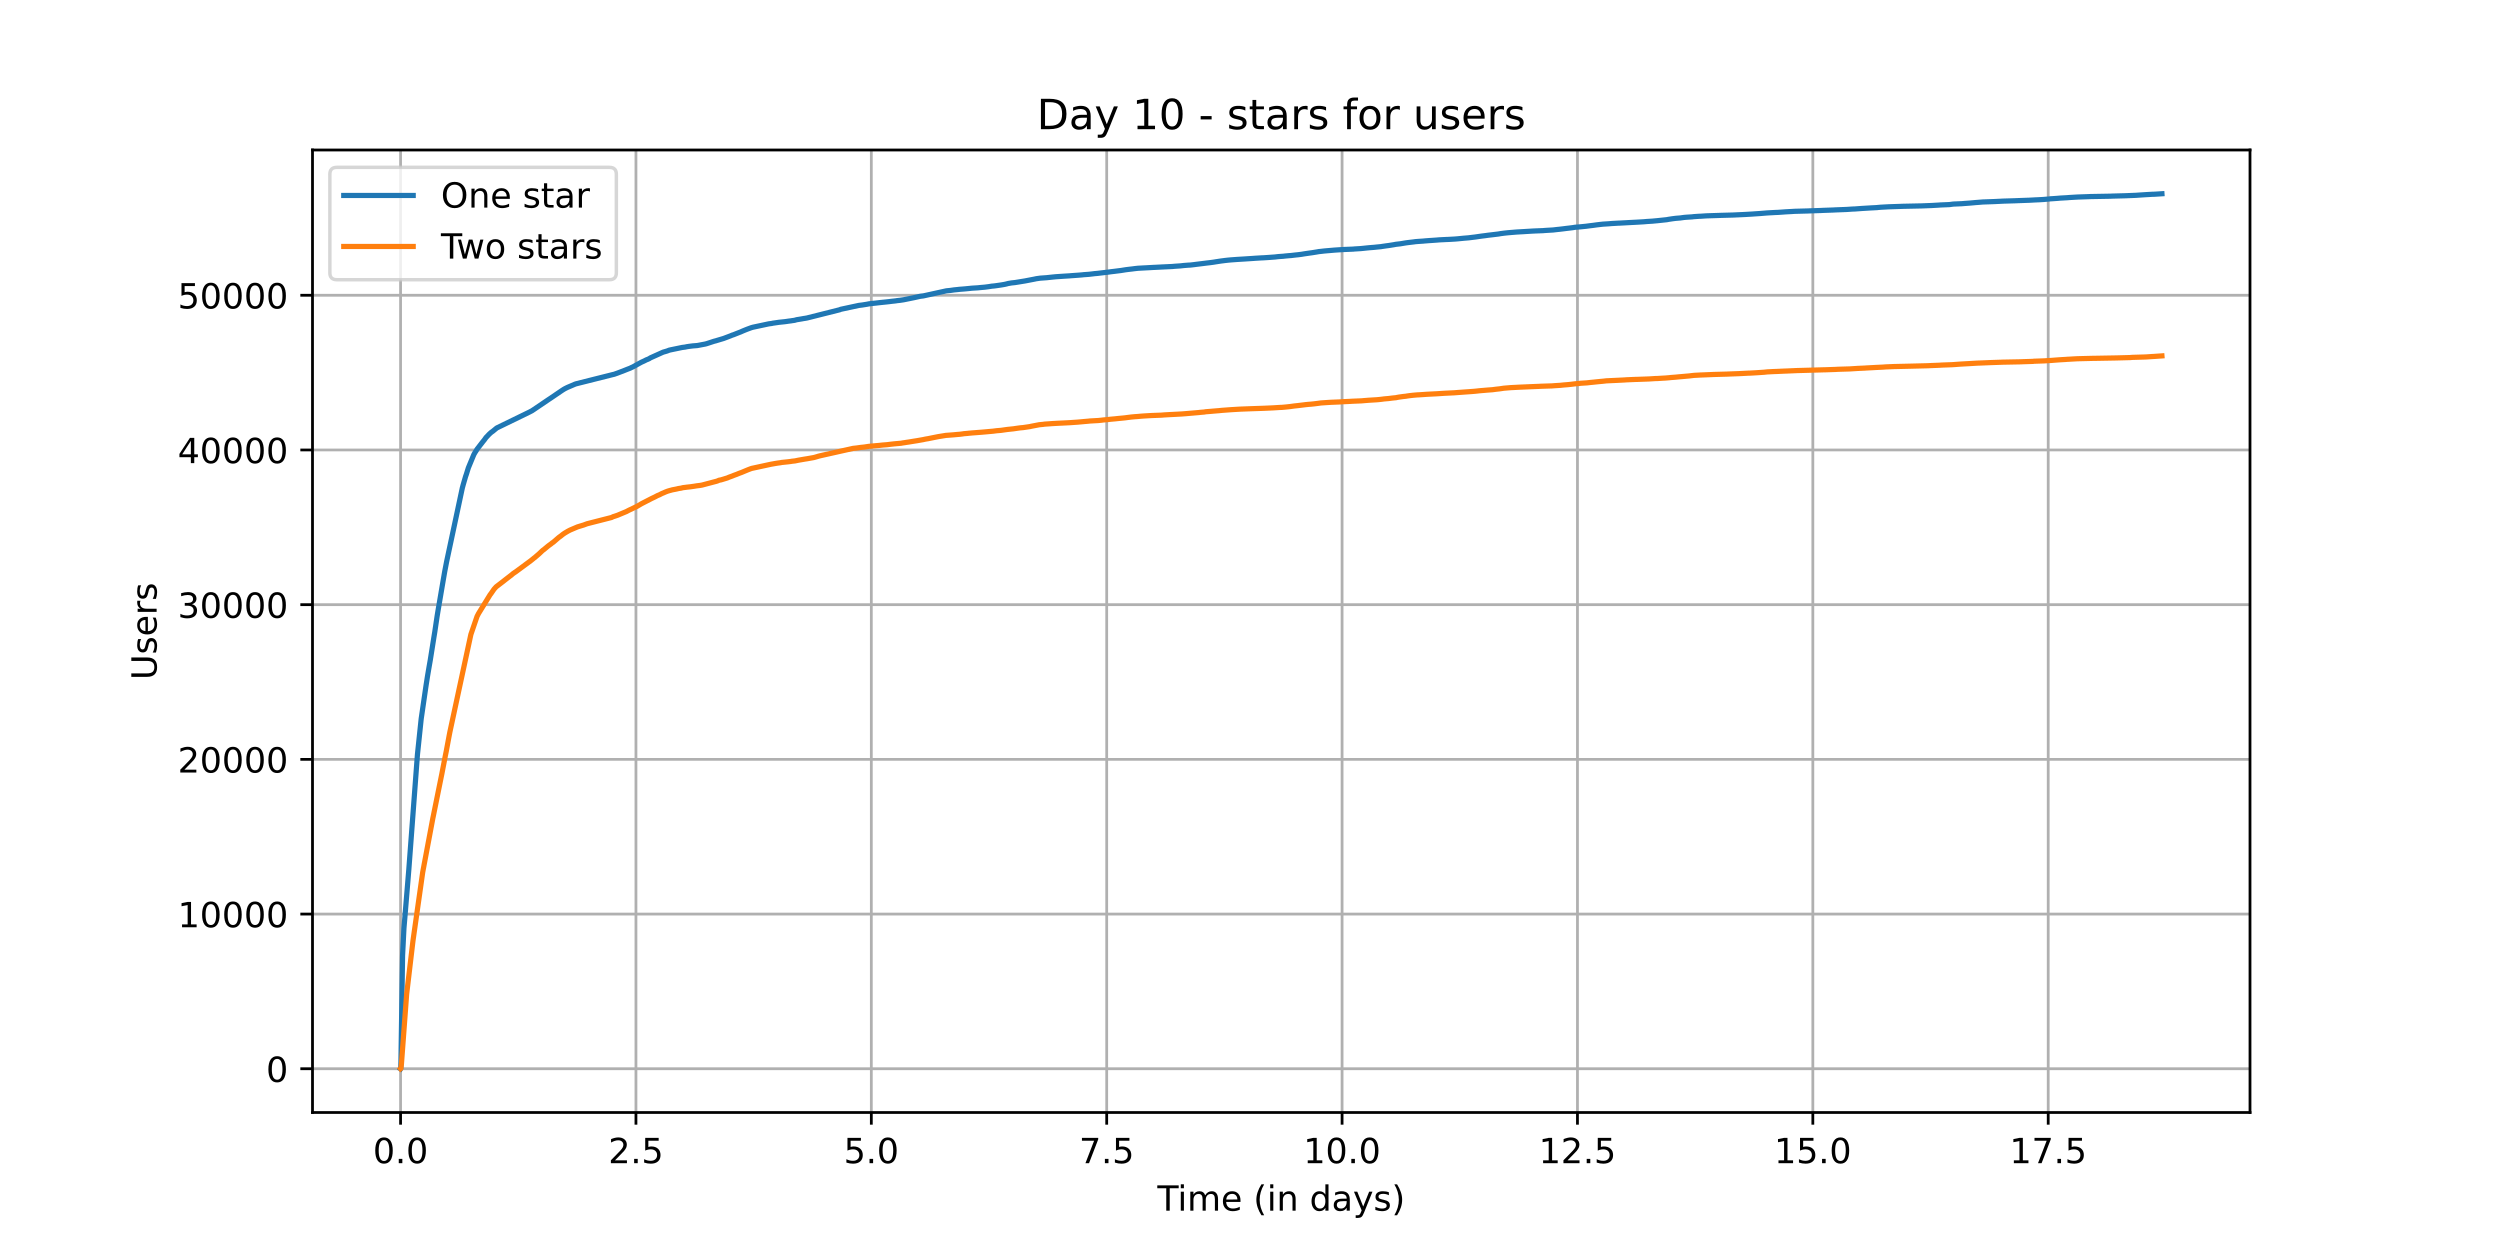 <?xml version="1.0" encoding="utf-8" standalone="no"?>
<!DOCTYPE svg PUBLIC "-//W3C//DTD SVG 1.1//EN"
  "http://www.w3.org/Graphics/SVG/1.1/DTD/svg11.dtd">
<!-- Created with matplotlib (https://matplotlib.org/) -->
<svg height="360pt" version="1.1" viewBox="0 0 720 360" width="720pt" xmlns="http://www.w3.org/2000/svg" xmlns:xlink="http://www.w3.org/1999/xlink">
 <defs>
  <style type="text/css">*{stroke-linecap:butt;stroke-linejoin:round;}</style>
 </defs>
 <g id="figure_1">
  <g id="patch_1">
   <path d="M 0 360 
L 720 360 
L 720 0 
L 0 0 
z
" style="fill:#ffffff;"/>
  </g>
  <g id="axes_1">
   <g id="patch_2">
    <path d="M 90 320.4 
L 648 320.4 
L 648 43.2 
L 90 43.2 
z
" style="fill:#ffffff;"/>
   </g>
   <g id="matplotlib.axis_1">
    <g id="xtick_1">
     <g id="line2d_1">
      <path clip-path="url(#p8c06b2ac45)" d="M 115.364 320.4 
L 115.364 43.2 
" style="fill:none;stroke:#b0b0b0;stroke-linecap:square;stroke-width:0.8;"/>
     </g>
     <g id="line2d_2">
      <defs>
       <path d="M 0 0 
L 0 3.5 
" id="m877c42ddc7" style="stroke:#000000;stroke-width:0.8;"/>
      </defs>
      <g>
       <use style="stroke:#000000;stroke-width:0.8;" x="115.364" xlink:href="#m877c42ddc7" y="320.4"/>
      </g>
     </g>
     <g id="text_1">
      <!-- 0.0 -->
      <g transform="translate(107.412 334.998)scale(0.1 -0.1)">
       <defs>
        <path d="M 31.781 66.406 
Q 24.172 66.406 20.328 58.906 
Q 16.5 51.422 16.5 36.375 
Q 16.5 21.391 20.328 13.891 
Q 24.172 6.391 31.781 6.391 
Q 39.453 6.391 43.281 13.891 
Q 47.125 21.391 47.125 36.375 
Q 47.125 51.422 43.281 58.906 
Q 39.453 66.406 31.781 66.406 
z
M 31.781 74.219 
Q 44.047 74.219 50.516 64.516 
Q 56.984 54.828 56.984 36.375 
Q 56.984 17.969 50.516 8.266 
Q 44.047 -1.422 31.781 -1.422 
Q 19.531 -1.422 13.062 8.266 
Q 6.594 17.969 6.594 36.375 
Q 6.594 54.828 13.062 64.516 
Q 19.531 74.219 31.781 74.219 
z
" id="DejaVuSans-48"/>
        <path d="M 10.688 12.406 
L 21 12.406 
L 21 0 
L 10.688 0 
z
" id="DejaVuSans-46"/>
       </defs>
       <use xlink:href="#DejaVuSans-48"/>
       <use x="63.623" xlink:href="#DejaVuSans-46"/>
       <use x="95.41" xlink:href="#DejaVuSans-48"/>
      </g>
     </g>
    </g>
    <g id="xtick_2">
     <g id="line2d_3">
      <path clip-path="url(#p8c06b2ac45)" d="M 183.152 320.4 
L 183.152 43.2 
" style="fill:none;stroke:#b0b0b0;stroke-linecap:square;stroke-width:0.8;"/>
     </g>
     <g id="line2d_4">
      <g>
       <use style="stroke:#000000;stroke-width:0.8;" x="183.152" xlink:href="#m877c42ddc7" y="320.4"/>
      </g>
     </g>
     <g id="text_2">
      <!-- 2.5 -->
      <g transform="translate(175.201 334.998)scale(0.1 -0.1)">
       <defs>
        <path d="M 19.188 8.297 
L 53.609 8.297 
L 53.609 0 
L 7.328 0 
L 7.328 8.297 
Q 12.938 14.109 22.625 23.891 
Q 32.328 33.688 34.812 36.531 
Q 39.547 41.844 41.422 45.531 
Q 43.312 49.219 43.312 52.781 
Q 43.312 58.594 39.234 62.25 
Q 35.156 65.922 28.609 65.922 
Q 23.969 65.922 18.812 64.312 
Q 13.672 62.703 7.812 59.422 
L 7.812 69.391 
Q 13.766 71.781 18.938 73 
Q 24.125 74.219 28.422 74.219 
Q 39.75 74.219 46.484 68.547 
Q 53.219 62.891 53.219 53.422 
Q 53.219 48.922 51.531 44.891 
Q 49.859 40.875 45.406 35.406 
Q 44.188 33.984 37.641 27.219 
Q 31.109 20.453 19.188 8.297 
z
" id="DejaVuSans-50"/>
        <path d="M 10.797 72.906 
L 49.516 72.906 
L 49.516 64.594 
L 19.828 64.594 
L 19.828 46.734 
Q 21.969 47.469 24.109 47.828 
Q 26.266 48.188 28.422 48.188 
Q 40.625 48.188 47.75 41.5 
Q 54.891 34.812 54.891 23.391 
Q 54.891 11.625 47.562 5.094 
Q 40.234 -1.422 26.906 -1.422 
Q 22.312 -1.422 17.547 -0.641 
Q 12.797 0.141 7.719 1.703 
L 7.719 11.625 
Q 12.109 9.234 16.797 8.062 
Q 21.484 6.891 26.703 6.891 
Q 35.156 6.891 40.078 11.328 
Q 45.016 15.766 45.016 23.391 
Q 45.016 31 40.078 35.438 
Q 35.156 39.891 26.703 39.891 
Q 22.75 39.891 18.812 39.016 
Q 14.891 38.141 10.797 36.281 
z
" id="DejaVuSans-53"/>
       </defs>
       <use xlink:href="#DejaVuSans-50"/>
       <use x="63.623" xlink:href="#DejaVuSans-46"/>
       <use x="95.41" xlink:href="#DejaVuSans-53"/>
      </g>
     </g>
    </g>
    <g id="xtick_3">
     <g id="line2d_5">
      <path clip-path="url(#p8c06b2ac45)" d="M 250.941 320.4 
L 250.941 43.2 
" style="fill:none;stroke:#b0b0b0;stroke-linecap:square;stroke-width:0.8;"/>
     </g>
     <g id="line2d_6">
      <g>
       <use style="stroke:#000000;stroke-width:0.8;" x="250.941" xlink:href="#m877c42ddc7" y="320.4"/>
      </g>
     </g>
     <g id="text_3">
      <!-- 5.0 -->
      <g transform="translate(242.99 334.998)scale(0.1 -0.1)">
       <use xlink:href="#DejaVuSans-53"/>
       <use x="63.623" xlink:href="#DejaVuSans-46"/>
       <use x="95.41" xlink:href="#DejaVuSans-48"/>
      </g>
     </g>
    </g>
    <g id="xtick_4">
     <g id="line2d_7">
      <path clip-path="url(#p8c06b2ac45)" d="M 318.73 320.4 
L 318.73 43.2 
" style="fill:none;stroke:#b0b0b0;stroke-linecap:square;stroke-width:0.8;"/>
     </g>
     <g id="line2d_8">
      <g>
       <use style="stroke:#000000;stroke-width:0.8;" x="318.73" xlink:href="#m877c42ddc7" y="320.4"/>
      </g>
     </g>
     <g id="text_4">
      <!-- 7.5 -->
      <g transform="translate(310.778 334.998)scale(0.1 -0.1)">
       <defs>
        <path d="M 8.203 72.906 
L 55.078 72.906 
L 55.078 68.703 
L 28.609 0 
L 18.312 0 
L 43.219 64.594 
L 8.203 64.594 
z
" id="DejaVuSans-55"/>
       </defs>
       <use xlink:href="#DejaVuSans-55"/>
       <use x="63.623" xlink:href="#DejaVuSans-46"/>
       <use x="95.41" xlink:href="#DejaVuSans-53"/>
      </g>
     </g>
    </g>
    <g id="xtick_5">
     <g id="line2d_9">
      <path clip-path="url(#p8c06b2ac45)" d="M 386.519 320.4 
L 386.519 43.2 
" style="fill:none;stroke:#b0b0b0;stroke-linecap:square;stroke-width:0.8;"/>
     </g>
     <g id="line2d_10">
      <g>
       <use style="stroke:#000000;stroke-width:0.8;" x="386.519" xlink:href="#m877c42ddc7" y="320.4"/>
      </g>
     </g>
     <g id="text_5">
      <!-- 10.0 -->
      <g transform="translate(375.386 334.998)scale(0.1 -0.1)">
       <defs>
        <path d="M 12.406 8.297 
L 28.516 8.297 
L 28.516 63.922 
L 10.984 60.406 
L 10.984 69.391 
L 28.422 72.906 
L 38.281 72.906 
L 38.281 8.297 
L 54.391 8.297 
L 54.391 0 
L 12.406 0 
z
" id="DejaVuSans-49"/>
       </defs>
       <use xlink:href="#DejaVuSans-49"/>
       <use x="63.623" xlink:href="#DejaVuSans-48"/>
       <use x="127.246" xlink:href="#DejaVuSans-46"/>
       <use x="159.033" xlink:href="#DejaVuSans-48"/>
      </g>
     </g>
    </g>
    <g id="xtick_6">
     <g id="line2d_11">
      <path clip-path="url(#p8c06b2ac45)" d="M 454.307 320.4 
L 454.307 43.2 
" style="fill:none;stroke:#b0b0b0;stroke-linecap:square;stroke-width:0.8;"/>
     </g>
     <g id="line2d_12">
      <g>
       <use style="stroke:#000000;stroke-width:0.8;" x="454.307" xlink:href="#m877c42ddc7" y="320.4"/>
      </g>
     </g>
     <g id="text_6">
      <!-- 12.5 -->
      <g transform="translate(443.175 334.998)scale(0.1 -0.1)">
       <use xlink:href="#DejaVuSans-49"/>
       <use x="63.623" xlink:href="#DejaVuSans-50"/>
       <use x="127.246" xlink:href="#DejaVuSans-46"/>
       <use x="159.033" xlink:href="#DejaVuSans-53"/>
      </g>
     </g>
    </g>
    <g id="xtick_7">
     <g id="line2d_13">
      <path clip-path="url(#p8c06b2ac45)" d="M 522.096 320.4 
L 522.096 43.2 
" style="fill:none;stroke:#b0b0b0;stroke-linecap:square;stroke-width:0.8;"/>
     </g>
     <g id="line2d_14">
      <g>
       <use style="stroke:#000000;stroke-width:0.8;" x="522.096" xlink:href="#m877c42ddc7" y="320.4"/>
      </g>
     </g>
     <g id="text_7">
      <!-- 15.0 -->
      <g transform="translate(510.963 334.998)scale(0.1 -0.1)">
       <use xlink:href="#DejaVuSans-49"/>
       <use x="63.623" xlink:href="#DejaVuSans-53"/>
       <use x="127.246" xlink:href="#DejaVuSans-46"/>
       <use x="159.033" xlink:href="#DejaVuSans-48"/>
      </g>
     </g>
    </g>
    <g id="xtick_8">
     <g id="line2d_15">
      <path clip-path="url(#p8c06b2ac45)" d="M 589.885 320.4 
L 589.885 43.2 
" style="fill:none;stroke:#b0b0b0;stroke-linecap:square;stroke-width:0.8;"/>
     </g>
     <g id="line2d_16">
      <g>
       <use style="stroke:#000000;stroke-width:0.8;" x="589.885" xlink:href="#m877c42ddc7" y="320.4"/>
      </g>
     </g>
     <g id="text_8">
      <!-- 17.5 -->
      <g transform="translate(578.752 334.998)scale(0.1 -0.1)">
       <use xlink:href="#DejaVuSans-49"/>
       <use x="63.623" xlink:href="#DejaVuSans-55"/>
       <use x="127.246" xlink:href="#DejaVuSans-46"/>
       <use x="159.033" xlink:href="#DejaVuSans-53"/>
      </g>
     </g>
    </g>
    <g id="text_9">
     <!-- Time (in days) -->
     <g transform="translate(333.327 348.677)scale(0.1 -0.1)">
      <defs>
       <path d="M -0.297 72.906 
L 61.375 72.906 
L 61.375 64.594 
L 35.5 64.594 
L 35.5 0 
L 25.594 0 
L 25.594 64.594 
L -0.297 64.594 
z
" id="DejaVuSans-84"/>
       <path d="M 9.422 54.688 
L 18.406 54.688 
L 18.406 0 
L 9.422 0 
z
M 9.422 75.984 
L 18.406 75.984 
L 18.406 64.594 
L 9.422 64.594 
z
" id="DejaVuSans-105"/>
       <path d="M 52 44.188 
Q 55.375 50.25 60.062 53.125 
Q 64.75 56 71.094 56 
Q 79.641 56 84.281 50.016 
Q 88.922 44.047 88.922 33.016 
L 88.922 0 
L 79.891 0 
L 79.891 32.719 
Q 79.891 40.578 77.094 44.375 
Q 74.312 48.188 68.609 48.188 
Q 61.625 48.188 57.562 43.547 
Q 53.516 38.922 53.516 30.906 
L 53.516 0 
L 44.484 0 
L 44.484 32.719 
Q 44.484 40.625 41.703 44.406 
Q 38.922 48.188 33.109 48.188 
Q 26.219 48.188 22.156 43.531 
Q 18.109 38.875 18.109 30.906 
L 18.109 0 
L 9.078 0 
L 9.078 54.688 
L 18.109 54.688 
L 18.109 46.188 
Q 21.188 51.219 25.484 53.609 
Q 29.781 56 35.688 56 
Q 41.656 56 45.828 52.969 
Q 50 49.953 52 44.188 
z
" id="DejaVuSans-109"/>
       <path d="M 56.203 29.594 
L 56.203 25.203 
L 14.891 25.203 
Q 15.484 15.922 20.484 11.062 
Q 25.484 6.203 34.422 6.203 
Q 39.594 6.203 44.453 7.469 
Q 49.312 8.734 54.109 11.281 
L 54.109 2.781 
Q 49.266 0.734 44.188 -0.344 
Q 39.109 -1.422 33.891 -1.422 
Q 20.797 -1.422 13.156 6.188 
Q 5.516 13.812 5.516 26.812 
Q 5.516 40.234 12.766 48.109 
Q 20.016 56 32.328 56 
Q 43.359 56 49.781 48.891 
Q 56.203 41.797 56.203 29.594 
z
M 47.219 32.234 
Q 47.125 39.594 43.094 43.984 
Q 39.062 48.391 32.422 48.391 
Q 24.906 48.391 20.391 44.141 
Q 15.875 39.891 15.188 32.172 
z
" id="DejaVuSans-101"/>
       <path id="DejaVuSans-32"/>
       <path d="M 31 75.875 
Q 24.469 64.656 21.281 53.656 
Q 18.109 42.672 18.109 31.391 
Q 18.109 20.125 21.312 9.062 
Q 24.516 -2 31 -13.188 
L 23.188 -13.188 
Q 15.875 -1.703 12.234 9.375 
Q 8.594 20.453 8.594 31.391 
Q 8.594 42.281 12.203 53.312 
Q 15.828 64.359 23.188 75.875 
z
" id="DejaVuSans-40"/>
       <path d="M 54.891 33.016 
L 54.891 0 
L 45.906 0 
L 45.906 32.719 
Q 45.906 40.484 42.875 44.328 
Q 39.844 48.188 33.797 48.188 
Q 26.516 48.188 22.312 43.547 
Q 18.109 38.922 18.109 30.906 
L 18.109 0 
L 9.078 0 
L 9.078 54.688 
L 18.109 54.688 
L 18.109 46.188 
Q 21.344 51.125 25.703 53.562 
Q 30.078 56 35.797 56 
Q 45.219 56 50.047 50.172 
Q 54.891 44.344 54.891 33.016 
z
" id="DejaVuSans-110"/>
       <path d="M 45.406 46.391 
L 45.406 75.984 
L 54.391 75.984 
L 54.391 0 
L 45.406 0 
L 45.406 8.203 
Q 42.578 3.328 38.25 0.953 
Q 33.938 -1.422 27.875 -1.422 
Q 17.969 -1.422 11.734 6.484 
Q 5.516 14.406 5.516 27.297 
Q 5.516 40.188 11.734 48.094 
Q 17.969 56 27.875 56 
Q 33.938 56 38.25 53.625 
Q 42.578 51.266 45.406 46.391 
z
M 14.797 27.297 
Q 14.797 17.391 18.875 11.75 
Q 22.953 6.109 30.078 6.109 
Q 37.203 6.109 41.297 11.75 
Q 45.406 17.391 45.406 27.297 
Q 45.406 37.203 41.297 42.844 
Q 37.203 48.484 30.078 48.484 
Q 22.953 48.484 18.875 42.844 
Q 14.797 37.203 14.797 27.297 
z
" id="DejaVuSans-100"/>
       <path d="M 34.281 27.484 
Q 23.391 27.484 19.188 25 
Q 14.984 22.516 14.984 16.5 
Q 14.984 11.719 18.141 8.906 
Q 21.297 6.109 26.703 6.109 
Q 34.188 6.109 38.703 11.406 
Q 43.219 16.703 43.219 25.484 
L 43.219 27.484 
z
M 52.203 31.203 
L 52.203 0 
L 43.219 0 
L 43.219 8.297 
Q 40.141 3.328 35.547 0.953 
Q 30.953 -1.422 24.312 -1.422 
Q 15.922 -1.422 10.953 3.297 
Q 6 8.016 6 15.922 
Q 6 25.141 12.172 29.828 
Q 18.359 34.516 30.609 34.516 
L 43.219 34.516 
L 43.219 35.406 
Q 43.219 41.609 39.141 45 
Q 35.062 48.391 27.688 48.391 
Q 23 48.391 18.547 47.266 
Q 14.109 46.141 10.016 43.891 
L 10.016 52.203 
Q 14.938 54.109 19.578 55.047 
Q 24.219 56 28.609 56 
Q 40.484 56 46.344 49.844 
Q 52.203 43.703 52.203 31.203 
z
" id="DejaVuSans-97"/>
       <path d="M 32.172 -5.078 
Q 28.375 -14.844 24.75 -17.812 
Q 21.141 -20.797 15.094 -20.797 
L 7.906 -20.797 
L 7.906 -13.281 
L 13.188 -13.281 
Q 16.891 -13.281 18.938 -11.516 
Q 21 -9.766 23.484 -3.219 
L 25.094 0.875 
L 2.984 54.688 
L 12.5 54.688 
L 29.594 11.922 
L 46.688 54.688 
L 56.203 54.688 
z
" id="DejaVuSans-121"/>
       <path d="M 44.281 53.078 
L 44.281 44.578 
Q 40.484 46.531 36.375 47.5 
Q 32.281 48.484 27.875 48.484 
Q 21.188 48.484 17.844 46.438 
Q 14.5 44.391 14.5 40.281 
Q 14.5 37.156 16.891 35.375 
Q 19.281 33.594 26.516 31.984 
L 29.594 31.297 
Q 39.156 29.25 43.188 25.516 
Q 47.219 21.781 47.219 15.094 
Q 47.219 7.469 41.188 3.016 
Q 35.156 -1.422 24.609 -1.422 
Q 20.219 -1.422 15.453 -0.562 
Q 10.688 0.297 5.422 2 
L 5.422 11.281 
Q 10.406 8.688 15.234 7.391 
Q 20.062 6.109 24.812 6.109 
Q 31.156 6.109 34.562 8.281 
Q 37.984 10.453 37.984 14.406 
Q 37.984 18.062 35.516 20.016 
Q 33.062 21.969 24.703 23.781 
L 21.578 24.516 
Q 13.234 26.266 9.516 29.906 
Q 5.812 33.547 5.812 39.891 
Q 5.812 47.609 11.281 51.797 
Q 16.75 56 26.812 56 
Q 31.781 56 36.172 55.266 
Q 40.578 54.547 44.281 53.078 
z
" id="DejaVuSans-115"/>
       <path d="M 8.016 75.875 
L 15.828 75.875 
Q 23.141 64.359 26.781 53.312 
Q 30.422 42.281 30.422 31.391 
Q 30.422 20.453 26.781 9.375 
Q 23.141 -1.703 15.828 -13.188 
L 8.016 -13.188 
Q 14.5 -2 17.703 9.062 
Q 20.906 20.125 20.906 31.391 
Q 20.906 42.672 17.703 53.656 
Q 14.5 64.656 8.016 75.875 
z
" id="DejaVuSans-41"/>
      </defs>
      <use xlink:href="#DejaVuSans-84"/>
      <use x="57.959" xlink:href="#DejaVuSans-105"/>
      <use x="85.742" xlink:href="#DejaVuSans-109"/>
      <use x="183.154" xlink:href="#DejaVuSans-101"/>
      <use x="244.678" xlink:href="#DejaVuSans-32"/>
      <use x="276.465" xlink:href="#DejaVuSans-40"/>
      <use x="315.479" xlink:href="#DejaVuSans-105"/>
      <use x="343.262" xlink:href="#DejaVuSans-110"/>
      <use x="406.641" xlink:href="#DejaVuSans-32"/>
      <use x="438.428" xlink:href="#DejaVuSans-100"/>
      <use x="501.904" xlink:href="#DejaVuSans-97"/>
      <use x="563.184" xlink:href="#DejaVuSans-121"/>
      <use x="622.363" xlink:href="#DejaVuSans-115"/>
      <use x="674.463" xlink:href="#DejaVuSans-41"/>
     </g>
    </g>
   </g>
   <g id="matplotlib.axis_2">
    <g id="ytick_1">
     <g id="line2d_17">
      <path clip-path="url(#p8c06b2ac45)" d="M 90 307.8 
L 648 307.8 
" style="fill:none;stroke:#b0b0b0;stroke-linecap:square;stroke-width:0.8;"/>
     </g>
     <g id="line2d_18">
      <defs>
       <path d="M 0 0 
L -3.5 0 
" id="m9dd62cf7d1" style="stroke:#000000;stroke-width:0.8;"/>
      </defs>
      <g>
       <use style="stroke:#000000;stroke-width:0.8;" x="90" xlink:href="#m9dd62cf7d1" y="307.8"/>
      </g>
     </g>
     <g id="text_10">
      <!-- 0 -->
      <g transform="translate(76.638 311.599)scale(0.1 -0.1)">
       <use xlink:href="#DejaVuSans-48"/>
      </g>
     </g>
    </g>
    <g id="ytick_2">
     <g id="line2d_19">
      <path clip-path="url(#p8c06b2ac45)" d="M 90 263.248 
L 648 263.248 
" style="fill:none;stroke:#b0b0b0;stroke-linecap:square;stroke-width:0.8;"/>
     </g>
     <g id="line2d_20">
      <g>
       <use style="stroke:#000000;stroke-width:0.8;" x="90" xlink:href="#m9dd62cf7d1" y="263.248"/>
      </g>
     </g>
     <g id="text_11">
      <!-- 10000 -->
      <g transform="translate(51.188 267.047)scale(0.1 -0.1)">
       <use xlink:href="#DejaVuSans-49"/>
       <use x="63.623" xlink:href="#DejaVuSans-48"/>
       <use x="127.246" xlink:href="#DejaVuSans-48"/>
       <use x="190.869" xlink:href="#DejaVuSans-48"/>
       <use x="254.492" xlink:href="#DejaVuSans-48"/>
      </g>
     </g>
    </g>
    <g id="ytick_3">
     <g id="line2d_21">
      <path clip-path="url(#p8c06b2ac45)" d="M 90 218.696 
L 648 218.696 
" style="fill:none;stroke:#b0b0b0;stroke-linecap:square;stroke-width:0.8;"/>
     </g>
     <g id="line2d_22">
      <g>
       <use style="stroke:#000000;stroke-width:0.8;" x="90" xlink:href="#m9dd62cf7d1" y="218.696"/>
      </g>
     </g>
     <g id="text_12">
      <!-- 20000 -->
      <g transform="translate(51.188 222.495)scale(0.1 -0.1)">
       <use xlink:href="#DejaVuSans-50"/>
       <use x="63.623" xlink:href="#DejaVuSans-48"/>
       <use x="127.246" xlink:href="#DejaVuSans-48"/>
       <use x="190.869" xlink:href="#DejaVuSans-48"/>
       <use x="254.492" xlink:href="#DejaVuSans-48"/>
      </g>
     </g>
    </g>
    <g id="ytick_4">
     <g id="line2d_23">
      <path clip-path="url(#p8c06b2ac45)" d="M 90 174.144 
L 648 174.144 
" style="fill:none;stroke:#b0b0b0;stroke-linecap:square;stroke-width:0.8;"/>
     </g>
     <g id="line2d_24">
      <g>
       <use style="stroke:#000000;stroke-width:0.8;" x="90" xlink:href="#m9dd62cf7d1" y="174.144"/>
      </g>
     </g>
     <g id="text_13">
      <!-- 30000 -->
      <g transform="translate(51.188 177.943)scale(0.1 -0.1)">
       <defs>
        <path d="M 40.578 39.312 
Q 47.656 37.797 51.625 33 
Q 55.609 28.219 55.609 21.188 
Q 55.609 10.406 48.188 4.484 
Q 40.766 -1.422 27.094 -1.422 
Q 22.516 -1.422 17.656 -0.516 
Q 12.797 0.391 7.625 2.203 
L 7.625 11.719 
Q 11.719 9.328 16.594 8.109 
Q 21.484 6.891 26.812 6.891 
Q 36.078 6.891 40.938 10.547 
Q 45.797 14.203 45.797 21.188 
Q 45.797 27.641 41.281 31.266 
Q 36.766 34.906 28.719 34.906 
L 20.219 34.906 
L 20.219 43.016 
L 29.109 43.016 
Q 36.375 43.016 40.234 45.922 
Q 44.094 48.828 44.094 54.297 
Q 44.094 59.906 40.109 62.906 
Q 36.141 65.922 28.719 65.922 
Q 24.656 65.922 20.016 65.031 
Q 15.375 64.156 9.812 62.312 
L 9.812 71.094 
Q 15.438 72.656 20.344 73.438 
Q 25.25 74.219 29.594 74.219 
Q 40.828 74.219 47.359 69.109 
Q 53.906 64.016 53.906 55.328 
Q 53.906 49.266 50.438 45.094 
Q 46.969 40.922 40.578 39.312 
z
" id="DejaVuSans-51"/>
       </defs>
       <use xlink:href="#DejaVuSans-51"/>
       <use x="63.623" xlink:href="#DejaVuSans-48"/>
       <use x="127.246" xlink:href="#DejaVuSans-48"/>
       <use x="190.869" xlink:href="#DejaVuSans-48"/>
       <use x="254.492" xlink:href="#DejaVuSans-48"/>
      </g>
     </g>
    </g>
    <g id="ytick_5">
     <g id="line2d_25">
      <path clip-path="url(#p8c06b2ac45)" d="M 90 129.592 
L 648 129.592 
" style="fill:none;stroke:#b0b0b0;stroke-linecap:square;stroke-width:0.8;"/>
     </g>
     <g id="line2d_26">
      <g>
       <use style="stroke:#000000;stroke-width:0.8;" x="90" xlink:href="#m9dd62cf7d1" y="129.592"/>
      </g>
     </g>
     <g id="text_14">
      <!-- 40000 -->
      <g transform="translate(51.188 133.391)scale(0.1 -0.1)">
       <defs>
        <path d="M 37.797 64.312 
L 12.891 25.391 
L 37.797 25.391 
z
M 35.203 72.906 
L 47.609 72.906 
L 47.609 25.391 
L 58.016 25.391 
L 58.016 17.188 
L 47.609 17.188 
L 47.609 0 
L 37.797 0 
L 37.797 17.188 
L 4.891 17.188 
L 4.891 26.703 
z
" id="DejaVuSans-52"/>
       </defs>
       <use xlink:href="#DejaVuSans-52"/>
       <use x="63.623" xlink:href="#DejaVuSans-48"/>
       <use x="127.246" xlink:href="#DejaVuSans-48"/>
       <use x="190.869" xlink:href="#DejaVuSans-48"/>
       <use x="254.492" xlink:href="#DejaVuSans-48"/>
      </g>
     </g>
    </g>
    <g id="ytick_6">
     <g id="line2d_27">
      <path clip-path="url(#p8c06b2ac45)" d="M 90 85.04 
L 648 85.04 
" style="fill:none;stroke:#b0b0b0;stroke-linecap:square;stroke-width:0.8;"/>
     </g>
     <g id="line2d_28">
      <g>
       <use style="stroke:#000000;stroke-width:0.8;" x="90" xlink:href="#m9dd62cf7d1" y="85.04"/>
      </g>
     </g>
     <g id="text_15">
      <!-- 50000 -->
      <g transform="translate(51.188 88.839)scale(0.1 -0.1)">
       <use xlink:href="#DejaVuSans-53"/>
       <use x="63.623" xlink:href="#DejaVuSans-48"/>
       <use x="127.246" xlink:href="#DejaVuSans-48"/>
       <use x="190.869" xlink:href="#DejaVuSans-48"/>
       <use x="254.492" xlink:href="#DejaVuSans-48"/>
      </g>
     </g>
    </g>
    <g id="text_16">
     <!-- Users -->
     <g transform="translate(45.108 195.801)rotate(-90)scale(0.1 -0.1)">
      <defs>
       <path d="M 8.688 72.906 
L 18.609 72.906 
L 18.609 28.609 
Q 18.609 16.891 22.844 11.734 
Q 27.094 6.594 36.625 6.594 
Q 46.094 6.594 50.344 11.734 
Q 54.594 16.891 54.594 28.609 
L 54.594 72.906 
L 64.5 72.906 
L 64.5 27.391 
Q 64.5 13.141 57.438 5.859 
Q 50.391 -1.422 36.625 -1.422 
Q 22.797 -1.422 15.734 5.859 
Q 8.688 13.141 8.688 27.391 
z
" id="DejaVuSans-85"/>
       <path d="M 41.109 46.297 
Q 39.594 47.172 37.812 47.578 
Q 36.031 48 33.891 48 
Q 26.266 48 22.188 43.047 
Q 18.109 38.094 18.109 28.812 
L 18.109 0 
L 9.078 0 
L 9.078 54.688 
L 18.109 54.688 
L 18.109 46.188 
Q 20.953 51.172 25.484 53.578 
Q 30.031 56 36.531 56 
Q 37.453 56 38.578 55.875 
Q 39.703 55.766 41.062 55.516 
z
" id="DejaVuSans-114"/>
      </defs>
      <use xlink:href="#DejaVuSans-85"/>
      <use x="73.193" xlink:href="#DejaVuSans-115"/>
      <use x="125.293" xlink:href="#DejaVuSans-101"/>
      <use x="186.816" xlink:href="#DejaVuSans-114"/>
      <use x="227.93" xlink:href="#DejaVuSans-115"/>
     </g>
    </g>
   </g>
   <g id="line2d_29">
    <path clip-path="url(#p8c06b2ac45)" d="M 115.364 307.8 
L 115.415 307.711 
L 115.471 305.715 
L 115.938 275.206 
L 116.33 267.396 
L 116.778 262.076 
L 117.749 250.31 
L 120.222 217.333 
L 121.307 206.992 
L 122.669 197.654 
L 123.136 194.656 
L 123.491 192.562 
L 123.92 190.102 
L 125.003 183.29 
L 125.208 182.052 
L 125.901 177.392 
L 126.162 175.806 
L 127.45 168.241 
L 127.581 167.483 
L 128.066 164.672 
L 128.627 161.754 
L 133.145 140.547 
L 133.425 139.518 
L 134.097 137.201 
L 134.322 136.564 
L 134.882 134.751 
L 136.432 130.995 
L 136.563 130.737 
L 136.88 130.193 
L 137.011 130.015 
L 137.403 129.36 
L 138.972 127.324 
L 139.532 126.633 
L 139.999 125.965 
L 140.167 125.818 
L 140.503 125.453 
L 140.895 125.038 
L 141.455 124.531 
L 141.959 124.174 
L 143.041 123.279 
L 143.452 123.069 
L 152.563 118.636 
L 152.937 118.431 
L 153.161 118.329 
L 153.627 118.017 
L 153.776 117.919 
L 157.919 115.112 
L 158.554 114.693 
L 161.708 112.55 
L 161.951 112.39 
L 162.418 112.092 
L 162.754 111.904 
L 163.389 111.588 
L 165.591 110.644 
L 165.909 110.537 
L 176.398 107.899 
L 176.865 107.792 
L 177.163 107.69 
L 177.406 107.601 
L 177.723 107.494 
L 178.974 107.017 
L 179.272 106.91 
L 180.765 106.313 
L 181.512 106.028 
L 181.754 105.894 
L 182.277 105.663 
L 182.631 105.471 
L 184.124 104.642 
L 184.889 104.233 
L 185.15 104.13 
L 185.729 103.854 
L 186.102 103.653 
L 186.513 103.497 
L 186.979 103.288 
L 187.296 103.074 
L 190.973 101.421 
L 191.346 101.314 
L 191.98 101.132 
L 192.279 101.029 
L 192.708 100.856 
L 193.174 100.749 
L 196.477 100.067 
L 197.319 99.96 
L 197.804 99.853 
L 198.513 99.746 
L 199.502 99.621 
L 200.827 99.515 
L 203.141 99.078 
L 203.533 98.971 
L 204.317 98.717 
L 205.548 98.312 
L 205.772 98.249 
L 206.202 98.142 
L 206.444 98.062 
L 208.385 97.483 
L 209.636 97.011 
L 210.401 96.721 
L 210.867 96.521 
L 211.222 96.414 
L 212.621 95.861 
L 213.387 95.567 
L 213.704 95.416 
L 214.17 95.22 
L 214.805 94.961 
L 215.234 94.792 
L 216.111 94.471 
L 216.466 94.346 
L 216.839 94.24 
L 221.43 93.264 
L 222.251 93.157 
L 222.531 93.086 
L 223.706 92.916 
L 224.397 92.814 
L 224.714 92.783 
L 225.74 92.676 
L 226.058 92.64 
L 226.767 92.542 
L 227.009 92.502 
L 227.83 92.4 
L 228.073 92.355 
L 228.819 92.253 
L 229.435 92.079 
L 230.891 91.843 
L 231.432 91.74 
L 231.787 91.691 
L 232.403 91.584 
L 241.83 89.214 
L 242.129 89.08 
L 247.355 87.958 
L 248.251 87.851 
L 249.707 87.619 
L 250.23 87.512 
L 251.182 87.396 
L 252.227 87.289 
L 253.197 87.174 
L 254.207 87.067 
L 255.011 86.986 
L 255.964 86.88 
L 256.953 86.759 
L 257.942 86.652 
L 258.334 86.585 
L 259.267 86.483 
L 259.51 86.443 
L 260.237 86.336 
L 263.204 85.735 
L 263.69 85.628 
L 264.156 85.525 
L 264.623 85.418 
L 265.07 85.325 
L 265.929 85.218 
L 272.556 83.761 
L 273.639 83.654 
L 274.815 83.485 
L 275.897 83.378 
L 276.233 83.333 
L 277.595 83.226 
L 277.894 83.2 
L 279.014 83.093 
L 279.891 82.999 
L 281.607 82.892 
L 282.447 82.807 
L 283.66 82.701 
L 284.668 82.571 
L 285.34 82.464 
L 285.582 82.42 
L 286.366 82.349 
L 287.15 82.242 
L 288.345 82.068 
L 288.979 81.961 
L 289.371 81.89 
L 289.819 81.787 
L 290.379 81.64 
L 291.014 81.538 
L 291.256 81.489 
L 292.264 81.382 
L 292.6 81.333 
L 295.159 80.918 
L 297.455 80.477 
L 297.977 80.375 
L 298.444 80.272 
L 299.601 80.108 
L 301.113 80.001 
L 301.412 79.978 
L 302.29 79.885 
L 303.297 79.778 
L 304.118 79.698 
L 305.704 79.591 
L 306.358 79.546 
L 308.113 79.439 
L 308.337 79.413 
L 309.831 79.306 
L 310.484 79.261 
L 311.715 79.159 
L 312.051 79.114 
L 313.563 79.007 
L 314.459 78.905 
L 315.317 78.798 
L 316.026 78.74 
L 316.922 78.633 
L 317.893 78.517 
L 318.863 78.41 
L 320.001 78.254 
L 320.916 78.147 
L 321.962 78.014 
L 322.82 77.907 
L 324.239 77.68 
L 325.08 77.573 
L 325.995 77.47 
L 326.816 77.363 
L 327.73 77.261 
L 329.69 77.154 
L 330.287 77.123 
L 332.172 77.016 
L 332.731 76.993 
L 334.765 76.887 
L 335.344 76.86 
L 337.602 76.753 
L 338.367 76.682 
L 339.972 76.575 
L 340.868 76.472 
L 342.211 76.365 
L 342.79 76.339 
L 343.723 76.232 
L 344.73 76.102 
L 345.608 75.995 
L 346.578 75.875 
L 347.417 75.768 
L 348.351 75.661 
L 349.154 75.554 
L 349.509 75.505 
L 350.162 75.398 
L 351.544 75.185 
L 352.347 75.082 
L 352.702 75.033 
L 353.654 74.926 
L 354.419 74.855 
L 355.857 74.748 
L 356.155 74.726 
L 356.79 74.686 
L 358.563 74.579 
L 359.216 74.534 
L 360.877 74.427 
L 361.567 74.374 
L 363.34 74.267 
L 363.9 74.245 
L 365.467 74.142 
L 365.766 74.12 
L 367.203 74.013 
L 368.136 73.902 
L 369.648 73.795 
L 370.002 73.746 
L 371.159 73.639 
L 371.831 73.59 
L 372.653 73.492 
L 372.821 73.469 
L 373.866 73.362 
L 374.873 73.233 
L 375.47 73.131 
L 375.844 73.073 
L 377.057 72.895 
L 377.859 72.788 
L 379.315 72.552 
L 379.874 72.449 
L 380.173 72.427 
L 381.106 72.32 
L 381.442 72.28 
L 382.674 72.173 
L 382.972 72.151 
L 384.185 72.044 
L 384.857 71.995 
L 386.518 71.888 
L 387.133 71.852 
L 389.746 71.745 
L 390.082 71.705 
L 391.836 71.598 
L 392.62 71.522 
L 393.609 71.416 
L 394.393 71.34 
L 395.736 71.233 
L 396.576 71.144 
L 397.696 71.037 
L 398.088 70.97 
L 398.797 70.868 
L 399.151 70.814 
L 399.972 70.707 
L 401.391 70.48 
L 401.951 70.373 
L 402.286 70.328 
L 403.238 70.222 
L 404.844 69.954 
L 405.646 69.847 
L 406.579 69.736 
L 407.381 69.638 
L 407.624 69.598 
L 408.333 69.54 
L 409.938 69.433 
L 410.274 69.393 
L 411.636 69.286 
L 412.252 69.25 
L 413.763 69.143 
L 414.51 69.077 
L 416.656 68.97 
L 417.197 68.952 
L 419.044 68.845 
L 419.755 68.787 
L 420.837 68.68 
L 421.621 68.604 
L 422.927 68.497 
L 423.953 68.368 
L 424.868 68.261 
L 426.099 68.079 
L 426.865 67.972 
L 427.816 67.856 
L 428.563 67.749 
L 429.458 67.646 
L 430.299 67.544 
L 430.635 67.504 
L 431.587 67.388 
L 432.184 67.281 
L 433.23 67.143 
L 434.238 67.036 
L 434.966 66.974 
L 436.254 66.867 
L 436.944 66.813 
L 438.867 66.706 
L 439.52 66.662 
L 441.311 66.555 
L 441.908 66.524 
L 444.446 66.421 
L 444.764 66.39 
L 445.417 66.345 
L 447.208 66.239 
L 447.413 66.221 
L 448.29 66.114 
L 449.13 66.029 
L 450.044 65.922 
L 451.089 65.789 
L 452.004 65.682 
L 452.993 65.557 
L 453.627 65.45 
L 454.299 65.401 
L 455.419 65.299 
L 455.736 65.267 
L 456.8 65.16 
L 457.846 65.022 
L 458.742 64.915 
L 459.862 64.759 
L 460.758 64.653 
L 461.654 64.554 
L 463.334 64.448 
L 464.08 64.381 
L 465.947 64.274 
L 466.507 64.252 
L 468.484 64.145 
L 469.1 64.109 
L 471.153 64.002 
L 471.75 63.971 
L 473.504 63.864 
L 474.269 63.793 
L 475.949 63.69 
L 476.266 63.655 
L 477.383 63.552 
L 477.7 63.516 
L 478.688 63.414 
L 479.006 63.378 
L 479.939 63.28 
L 480.163 63.245 
L 480.722 63.138 
L 480.928 63.115 
L 481.599 63.009 
L 482.626 62.879 
L 483.895 62.777 
L 484.25 62.728 
L 485.015 62.621 
L 485.743 62.559 
L 487.367 62.456 
L 487.722 62.403 
L 489.234 62.296 
L 489.775 62.278 
L 491.344 62.171 
L 491.904 62.149 
L 495.095 62.046 
L 495.375 62.033 
L 499.256 61.926 
L 499.853 61.895 
L 502.167 61.788 
L 502.764 61.757 
L 504.612 61.65 
L 505.284 61.601 
L 506.888 61.494 
L 507.598 61.436 
L 508.885 61.329 
L 509.501 61.293 
L 511.423 61.186 
L 511.946 61.173 
L 513.495 61.066 
L 514.186 61.013 
L 516.146 60.906 
L 516.799 60.861 
L 520.719 60.754 
L 521.297 60.727 
L 524.451 60.621 
L 525.048 60.589 
L 528.034 60.482 
L 528.65 60.447 
L 531.412 60.34 
L 531.99 60.313 
L 533.576 60.206 
L 534.099 60.193 
L 535.554 60.086 
L 536.226 60.037 
L 537.999 59.93 
L 538.634 59.89 
L 540.575 59.787 
L 540.911 59.747 
L 541.639 59.685 
L 543.581 59.578 
L 544.159 59.551 
L 547.35 59.444 
L 547.929 59.418 
L 552.855 59.311 
L 553.359 59.302 
L 556.027 59.199 
L 556.307 59.186 
L 558.192 59.079 
L 558.864 59.03 
L 561.421 58.923 
L 562.541 58.772 
L 565.004 58.665 
L 565.732 58.602 
L 567.225 58.495 
L 567.972 58.429 
L 569.091 58.326 
L 569.371 58.308 
L 570.64 58.206 
L 570.957 58.175 
L 573.943 58.068 
L 574.503 58.045 
L 576.574 57.943 
L 576.854 57.925 
L 580.381 57.818 
L 580.96 57.791 
L 583.853 57.685 
L 584.394 57.667 
L 586.391 57.56 
L 586.932 57.542 
L 588.668 57.44 
L 588.873 57.417 
L 590.142 57.31 
L 590.497 57.261 
L 591.113 57.226 
L 592.624 57.119 
L 593.371 57.052 
L 595.274 56.945 
L 595.983 56.887 
L 597.775 56.78 
L 598.391 56.745 
L 601.451 56.638 
L 602.03 56.611 
L 607.778 56.504 
L 608.357 56.477 
L 612.294 56.37 
L 612.575 56.357 
L 615.187 56.25 
L 615.859 56.201 
L 617.483 56.094 
L 618.118 56.054 
L 619.985 55.947 
L 620.489 55.938 
L 622.151 55.831 
L 622.636 55.8 
L 622.636 55.8 
" style="fill:none;stroke:#1f77b4;stroke-linecap:square;stroke-width:1.5;"/>
   </g>
   <g id="line2d_30">
    <path clip-path="url(#p8c06b2ac45)" d="M 115.364 307.8 
L 115.471 307.715 
L 115.62 306.334 
L 117.114 286.313 
L 118.928 271.004 
L 121.736 251.219 
L 124.666 235.612 
L 124.797 234.997 
L 127.264 222.799 
L 128.309 217.395 
L 128.515 216.397 
L 129.299 212.196 
L 129.56 210.841 
L 135.611 182.729 
L 137.385 177.539 
L 137.814 176.701 
L 141.194 171.212 
L 141.324 171.074 
L 142.276 169.689 
L 142.612 169.314 
L 142.892 169.002 
L 145.038 167.354 
L 145.355 167.096 
L 147.352 165.554 
L 147.688 165.256 
L 148.173 164.913 
L 148.491 164.708 
L 152.862 161.482 
L 153.161 161.241 
L 153.515 160.956 
L 153.814 160.707 
L 154.019 160.569 
L 154.299 160.319 
L 155.195 159.553 
L 155.885 158.902 
L 156.09 158.698 
L 156.352 158.47 
L 156.594 158.305 
L 157.807 157.299 
L 158.012 157.138 
L 158.647 156.679 
L 158.833 156.532 
L 159.058 156.332 
L 159.338 156.167 
L 160.85 154.857 
L 161.036 154.71 
L 161.652 154.265 
L 161.97 153.997 
L 162.567 153.574 
L 163.519 153.004 
L 164.191 152.652 
L 166.319 151.747 
L 167.794 151.293 
L 168.018 151.231 
L 169.082 150.839 
L 176.1 149.043 
L 176.641 148.785 
L 177.014 148.678 
L 177.872 148.384 
L 178.488 148.125 
L 180.392 147.332 
L 181.045 146.985 
L 181.362 146.829 
L 181.885 146.597 
L 182.482 146.299 
L 182.93 146.085 
L 183.508 145.804 
L 184.553 145.185 
L 184.814 145.038 
L 187.651 143.577 
L 188.173 143.331 
L 188.621 143.118 
L 189.312 142.748 
L 189.946 142.489 
L 190.599 142.146 
L 191.196 141.901 
L 191.514 141.75 
L 192.241 141.465 
L 192.913 141.264 
L 193.305 141.166 
L 193.622 141.073 
L 194.145 140.975 
L 194.387 140.93 
L 194.91 140.823 
L 195.413 140.698 
L 196.122 140.592 
L 196.682 140.449 
L 197.505 140.351 
L 197.729 140.315 
L 198.737 140.208 
L 199.95 140.035 
L 200.584 139.928 
L 201.536 139.812 
L 202.17 139.705 
L 206.052 138.68 
L 206.332 138.609 
L 206.649 138.502 
L 207.097 138.306 
L 207.638 138.204 
L 207.937 138.119 
L 209.468 137.651 
L 209.953 137.437 
L 210.886 137.099 
L 211.353 136.903 
L 212.248 136.577 
L 212.547 136.444 
L 212.808 136.346 
L 213.181 136.203 
L 213.48 136.101 
L 215.383 135.308 
L 216.13 135.023 
L 216.484 134.902 
L 222.027 133.704 
L 222.642 133.597 
L 223.053 133.521 
L 223.669 133.419 
L 224.042 133.361 
L 224.807 133.258 
L 225.087 133.191 
L 226.132 133.085 
L 226.972 132.995 
L 227.774 132.897 
L 228.036 132.844 
L 228.969 132.741 
L 229.417 132.648 
L 229.939 132.541 
L 231.731 132.229 
L 232.421 132.122 
L 234.327 131.784 
L 234.738 131.677 
L 235.354 131.498 
L 235.689 131.392 
L 236.212 131.262 
L 236.679 131.155 
L 245.694 129.133 
L 246.683 129.026 
L 247.859 128.861 
L 248.886 128.754 
L 250.174 128.558 
L 251.257 128.451 
L 252.003 128.384 
L 253.253 128.277 
L 254.132 128.179 
L 255.497 128.072 
L 256.542 127.939 
L 257.513 127.832 
L 258.296 127.761 
L 259.51 127.654 
L 259.92 127.573 
L 260.629 127.471 
L 261.021 127.404 
L 261.767 127.297 
L 263.335 127.039 
L 263.969 126.941 
L 264.212 126.901 
L 265.91 126.602 
L 266.34 126.504 
L 266.601 126.451 
L 267.254 126.344 
L 270.241 125.747 
L 270.913 125.64 
L 272.407 125.395 
L 273.863 125.288 
L 274.554 125.234 
L 275.692 125.128 
L 276.383 125.074 
L 277.204 124.972 
L 277.595 124.905 
L 278.715 124.811 
L 278.902 124.784 
L 280.059 124.678 
L 280.73 124.629 
L 282.111 124.522 
L 282.802 124.468 
L 284.015 124.361 
L 284.78 124.29 
L 285.993 124.183 
L 287.019 124.049 
L 288.289 123.942 
L 289.502 123.769 
L 290.248 123.666 
L 290.547 123.639 
L 291.536 123.533 
L 291.854 123.501 
L 293.086 123.319 
L 293.888 123.212 
L 294.598 123.154 
L 295.345 123.047 
L 296.596 122.86 
L 297.063 122.753 
L 299.321 122.321 
L 300.441 122.214 
L 300.815 122.151 
L 302.401 122.045 
L 303.092 121.991 
L 305.033 121.884 
L 305.312 121.871 
L 307.477 121.764 
L 308.075 121.733 
L 309.607 121.626 
L 310.241 121.586 
L 311.454 121.479 
L 312.238 121.403 
L 313.489 121.296 
L 313.824 121.251 
L 315.709 121.145 
L 316.306 121.113 
L 317.333 121.006 
L 317.687 120.957 
L 318.919 120.851 
L 319.852 120.739 
L 321.084 120.632 
L 321.98 120.534 
L 323.119 120.427 
L 323.959 120.343 
L 324.762 120.236 
L 325.789 120.106 
L 326.909 120 
L 327.525 119.964 
L 328.682 119.857 
L 329.354 119.808 
L 331.145 119.701 
L 331.743 119.67 
L 334.541 119.563 
L 335.288 119.496 
L 337.173 119.389 
L 337.751 119.362 
L 339.748 119.256 
L 340.345 119.224 
L 341.707 119.117 
L 342.454 119.051 
L 343.667 118.948 
L 343.965 118.921 
L 345.253 118.814 
L 345.608 118.765 
L 346.839 118.663 
L 347.25 118.583 
L 348.631 118.476 
L 349.378 118.409 
L 350.648 118.302 
L 350.947 118.28 
L 352.03 118.173 
L 352.664 118.128 
L 354.083 118.021 
L 354.737 117.977 
L 356.51 117.87 
L 357.126 117.834 
L 359.906 117.727 
L 360.466 117.705 
L 363.658 117.598 
L 364.217 117.576 
L 366.606 117.469 
L 366.886 117.451 
L 368.584 117.344 
L 369.106 117.331 
L 370.245 117.228 
L 370.562 117.197 
L 371.551 117.09 
L 372.727 116.925 
L 373.735 116.819 
L 374.724 116.698 
L 375.564 116.596 
L 375.9 116.551 
L 376.945 116.444 
L 377.598 116.4 
L 378.587 116.293 
L 379.613 116.164 
L 380.36 116.057 
L 381.032 116.008 
L 382.655 115.901 
L 383.29 115.861 
L 385.939 115.754 
L 386.63 115.7 
L 388.888 115.593 
L 389.522 115.553 
L 392.079 115.446 
L 392.825 115.38 
L 394.131 115.273 
L 394.747 115.237 
L 396.483 115.13 
L 397.229 115.063 
L 398.162 114.956 
L 398.405 114.916 
L 398.722 114.881 
L 399.953 114.774 
L 401.018 114.635 
L 402.063 114.533 
L 402.343 114.466 
L 402.94 114.359 
L 404.06 114.203 
L 404.974 114.105 
L 405.236 114.052 
L 406 113.945 
L 406.933 113.838 
L 408.165 113.731 
L 408.744 113.704 
L 410.33 113.597 
L 411.002 113.548 
L 413.147 113.441 
L 413.745 113.41 
L 415.368 113.303 
L 416.003 113.263 
L 418.167 113.156 
L 418.746 113.13 
L 420.128 113.023 
L 420.781 112.978 
L 422.237 112.871 
L 422.89 112.827 
L 424.327 112.72 
L 425.073 112.653 
L 426.006 112.546 
L 426.305 112.519 
L 427.592 112.412 
L 428.339 112.346 
L 429.813 112.239 
L 430.877 112.096 
L 431.867 111.989 
L 433.099 111.806 
L 434.35 111.7 
L 435.059 111.642 
L 437.113 111.535 
L 437.71 111.503 
L 440.229 111.397 
L 440.807 111.37 
L 443.383 111.267 
L 443.681 111.245 
L 446.966 111.138 
L 447.675 111.08 
L 449.391 110.973 
L 450.268 110.88 
L 451.593 110.773 
L 452.433 110.684 
L 453.31 110.577 
L 453.646 110.537 
L 454.822 110.434 
L 455.176 110.381 
L 456.819 110.278 
L 457.118 110.256 
L 458.032 110.149 
L 458.798 110.078 
L 459.806 109.971 
L 460.608 109.891 
L 461.747 109.784 
L 462.662 109.677 
L 464.976 109.57 
L 465.555 109.543 
L 467.757 109.436 
L 468.447 109.383 
L 470.985 109.276 
L 471.507 109.263 
L 474.474 109.156 
L 475.034 109.133 
L 476.73 109.026 
L 477.233 109.017 
L 478.95 108.911 
L 479.528 108.884 
L 480.816 108.777 
L 481.152 108.732 
L 482.57 108.625 
L 483.41 108.541 
L 484.642 108.434 
L 485.388 108.367 
L 486.564 108.265 
L 486.919 108.216 
L 487.853 108.109 
L 489.794 108.002 
L 490.336 107.984 
L 492.912 107.877 
L 493.49 107.85 
L 497.353 107.743 
L 497.931 107.717 
L 500.786 107.61 
L 501.384 107.578 
L 503.455 107.472 
L 503.977 107.458 
L 505.862 107.351 
L 506.515 107.307 
L 508.101 107.2 
L 508.96 107.106 
L 511.031 106.999 
L 511.554 106.986 
L 513.869 106.879 
L 514.41 106.861 
L 516.874 106.754 
L 517.453 106.727 
L 521.092 106.625 
L 521.353 106.616 
L 525.086 106.509 
L 525.589 106.5 
L 528.687 106.393 
L 529.322 106.353 
L 532.718 106.251 
L 532.998 106.233 
L 534.64 106.13 
L 534.938 106.108 
L 537.159 106.006 
L 537.458 105.979 
L 539.493 105.872 
L 540.109 105.836 
L 542.311 105.73 
L 543.021 105.672 
L 545.559 105.565 
L 546.063 105.556 
L 550.597 105.449 
L 551.12 105.435 
L 555.3 105.329 
L 555.915 105.293 
L 558.584 105.186 
L 559.237 105.141 
L 562.168 105.035 
L 562.802 104.994 
L 564.258 104.887 
L 564.556 104.865 
L 565.172 104.83 
L 567.057 104.723 
L 567.673 104.687 
L 569.483 104.58 
L 570.024 104.562 
L 572.618 104.455 
L 573.196 104.429 
L 576.332 104.322 
L 576.612 104.308 
L 581.949 104.201 
L 582.527 104.175 
L 585.514 104.077 
L 585.756 104.037 
L 588.798 103.93 
L 589.097 103.907 
L 590.814 103.8 
L 591.523 103.743 
L 592.904 103.64 
L 593.203 103.618 
L 595.013 103.511 
L 595.33 103.48 
L 595.909 103.453 
L 597.756 103.346 
L 598.354 103.315 
L 602.646 103.208 
L 603.131 103.203 
L 608.954 103.097 
L 609.458 103.088 
L 613.433 102.981 
L 614.142 102.923 
L 617.726 102.816 
L 618.305 102.789 
L 619.836 102.682 
L 620.433 102.651 
L 621.946 102.544 
L 622.581 102.504 
L 622.636 102.5 
L 622.636 102.5 
" style="fill:none;stroke:#ff7f0e;stroke-linecap:square;stroke-width:1.5;"/>
   </g>
   <g id="patch_3">
    <path d="M 90 320.4 
L 90 43.2 
" style="fill:none;stroke:#000000;stroke-linecap:square;stroke-linejoin:miter;stroke-width:0.8;"/>
   </g>
   <g id="patch_4">
    <path d="M 648 320.4 
L 648 43.2 
" style="fill:none;stroke:#000000;stroke-linecap:square;stroke-linejoin:miter;stroke-width:0.8;"/>
   </g>
   <g id="patch_5">
    <path d="M 90 320.4 
L 648 320.4 
" style="fill:none;stroke:#000000;stroke-linecap:square;stroke-linejoin:miter;stroke-width:0.8;"/>
   </g>
   <g id="patch_6">
    <path d="M 90 43.2 
L 648 43.2 
" style="fill:none;stroke:#000000;stroke-linecap:square;stroke-linejoin:miter;stroke-width:0.8;"/>
   </g>
   <g id="text_17">
    <!-- Day 10 - stars for users -->
    <g transform="translate(298.609 37.2)scale(0.12 -0.12)">
     <defs>
      <path d="M 19.672 64.797 
L 19.672 8.109 
L 31.594 8.109 
Q 46.688 8.109 53.688 14.938 
Q 60.688 21.781 60.688 36.531 
Q 60.688 51.172 53.688 57.984 
Q 46.688 64.797 31.594 64.797 
z
M 9.812 72.906 
L 30.078 72.906 
Q 51.266 72.906 61.172 64.094 
Q 71.094 55.281 71.094 36.531 
Q 71.094 17.672 61.125 8.828 
Q 51.172 0 30.078 0 
L 9.812 0 
z
" id="DejaVuSans-68"/>
      <path d="M 4.891 31.391 
L 31.203 31.391 
L 31.203 23.391 
L 4.891 23.391 
z
" id="DejaVuSans-45"/>
      <path d="M 18.312 70.219 
L 18.312 54.688 
L 36.812 54.688 
L 36.812 47.703 
L 18.312 47.703 
L 18.312 18.016 
Q 18.312 11.328 20.141 9.422 
Q 21.969 7.516 27.594 7.516 
L 36.812 7.516 
L 36.812 0 
L 27.594 0 
Q 17.188 0 13.234 3.875 
Q 9.281 7.766 9.281 18.016 
L 9.281 47.703 
L 2.688 47.703 
L 2.688 54.688 
L 9.281 54.688 
L 9.281 70.219 
z
" id="DejaVuSans-116"/>
      <path d="M 37.109 75.984 
L 37.109 68.5 
L 28.516 68.5 
Q 23.688 68.5 21.797 66.547 
Q 19.922 64.594 19.922 59.516 
L 19.922 54.688 
L 34.719 54.688 
L 34.719 47.703 
L 19.922 47.703 
L 19.922 0 
L 10.891 0 
L 10.891 47.703 
L 2.297 47.703 
L 2.297 54.688 
L 10.891 54.688 
L 10.891 58.5 
Q 10.891 67.625 15.141 71.797 
Q 19.391 75.984 28.609 75.984 
z
" id="DejaVuSans-102"/>
      <path d="M 30.609 48.391 
Q 23.391 48.391 19.188 42.75 
Q 14.984 37.109 14.984 27.297 
Q 14.984 17.484 19.156 11.844 
Q 23.344 6.203 30.609 6.203 
Q 37.797 6.203 41.984 11.859 
Q 46.188 17.531 46.188 27.297 
Q 46.188 37.016 41.984 42.703 
Q 37.797 48.391 30.609 48.391 
z
M 30.609 56 
Q 42.328 56 49.016 48.375 
Q 55.719 40.766 55.719 27.297 
Q 55.719 13.875 49.016 6.219 
Q 42.328 -1.422 30.609 -1.422 
Q 18.844 -1.422 12.172 6.219 
Q 5.516 13.875 5.516 27.297 
Q 5.516 40.766 12.172 48.375 
Q 18.844 56 30.609 56 
z
" id="DejaVuSans-111"/>
      <path d="M 8.5 21.578 
L 8.5 54.688 
L 17.484 54.688 
L 17.484 21.922 
Q 17.484 14.156 20.5 10.266 
Q 23.531 6.391 29.594 6.391 
Q 36.859 6.391 41.078 11.031 
Q 45.312 15.672 45.312 23.688 
L 45.312 54.688 
L 54.297 54.688 
L 54.297 0 
L 45.312 0 
L 45.312 8.406 
Q 42.047 3.422 37.719 1 
Q 33.406 -1.422 27.688 -1.422 
Q 18.266 -1.422 13.375 4.438 
Q 8.5 10.297 8.5 21.578 
z
M 31.109 56 
z
" id="DejaVuSans-117"/>
     </defs>
     <use xlink:href="#DejaVuSans-68"/>
     <use x="77.002" xlink:href="#DejaVuSans-97"/>
     <use x="138.281" xlink:href="#DejaVuSans-121"/>
     <use x="197.461" xlink:href="#DejaVuSans-32"/>
     <use x="229.248" xlink:href="#DejaVuSans-49"/>
     <use x="292.871" xlink:href="#DejaVuSans-48"/>
     <use x="356.494" xlink:href="#DejaVuSans-32"/>
     <use x="388.281" xlink:href="#DejaVuSans-45"/>
     <use x="424.365" xlink:href="#DejaVuSans-32"/>
     <use x="456.152" xlink:href="#DejaVuSans-115"/>
     <use x="508.252" xlink:href="#DejaVuSans-116"/>
     <use x="547.461" xlink:href="#DejaVuSans-97"/>
     <use x="608.74" xlink:href="#DejaVuSans-114"/>
     <use x="649.854" xlink:href="#DejaVuSans-115"/>
     <use x="701.953" xlink:href="#DejaVuSans-32"/>
     <use x="733.74" xlink:href="#DejaVuSans-102"/>
     <use x="768.945" xlink:href="#DejaVuSans-111"/>
     <use x="830.127" xlink:href="#DejaVuSans-114"/>
     <use x="871.24" xlink:href="#DejaVuSans-32"/>
     <use x="903.027" xlink:href="#DejaVuSans-117"/>
     <use x="966.406" xlink:href="#DejaVuSans-115"/>
     <use x="1018.506" xlink:href="#DejaVuSans-101"/>
     <use x="1080.029" xlink:href="#DejaVuSans-114"/>
     <use x="1121.143" xlink:href="#DejaVuSans-115"/>
    </g>
   </g>
   <g id="legend_1">
    <g id="patch_7">
     <path d="M 97 80.556 
L 175.511 80.556 
Q 177.511 80.556 177.511 78.556 
L 177.511 50.2 
Q 177.511 48.2 175.511 48.2 
L 97 48.2 
Q 95 48.2 95 50.2 
L 95 78.556 
Q 95 80.556 97 80.556 
z
" style="fill:#ffffff;opacity:0.8;stroke:#cccccc;stroke-linejoin:miter;"/>
    </g>
    <g id="line2d_31">
     <path d="M 99 56.298 
L 119 56.298 
" style="fill:none;stroke:#1f77b4;stroke-linecap:square;stroke-width:1.5;"/>
    </g>
    <g id="line2d_32"/>
    <g id="text_18">
     <!-- One star -->
     <g transform="translate(127 59.798)scale(0.1 -0.1)">
      <defs>
       <path d="M 39.406 66.219 
Q 28.656 66.219 22.328 58.203 
Q 16.016 50.203 16.016 36.375 
Q 16.016 22.609 22.328 14.594 
Q 28.656 6.594 39.406 6.594 
Q 50.141 6.594 56.422 14.594 
Q 62.703 22.609 62.703 36.375 
Q 62.703 50.203 56.422 58.203 
Q 50.141 66.219 39.406 66.219 
z
M 39.406 74.219 
Q 54.734 74.219 63.906 63.938 
Q 73.094 53.656 73.094 36.375 
Q 73.094 19.141 63.906 8.859 
Q 54.734 -1.422 39.406 -1.422 
Q 24.031 -1.422 14.812 8.828 
Q 5.609 19.094 5.609 36.375 
Q 5.609 53.656 14.812 63.938 
Q 24.031 74.219 39.406 74.219 
z
" id="DejaVuSans-79"/>
      </defs>
      <use xlink:href="#DejaVuSans-79"/>
      <use x="78.711" xlink:href="#DejaVuSans-110"/>
      <use x="142.09" xlink:href="#DejaVuSans-101"/>
      <use x="203.613" xlink:href="#DejaVuSans-32"/>
      <use x="235.4" xlink:href="#DejaVuSans-115"/>
      <use x="287.5" xlink:href="#DejaVuSans-116"/>
      <use x="326.709" xlink:href="#DejaVuSans-97"/>
      <use x="387.988" xlink:href="#DejaVuSans-114"/>
     </g>
    </g>
    <g id="line2d_33">
     <path d="M 99 70.977 
L 119 70.977 
" style="fill:none;stroke:#ff7f0e;stroke-linecap:square;stroke-width:1.5;"/>
    </g>
    <g id="line2d_34"/>
    <g id="text_19">
     <!-- Two stars -->
     <g transform="translate(127 74.477)scale(0.1 -0.1)">
      <defs>
       <path d="M 4.203 54.688 
L 13.188 54.688 
L 24.422 12.016 
L 35.594 54.688 
L 46.188 54.688 
L 57.422 12.016 
L 68.609 54.688 
L 77.594 54.688 
L 63.281 0 
L 52.688 0 
L 40.922 44.828 
L 29.109 0 
L 18.5 0 
z
" id="DejaVuSans-119"/>
      </defs>
      <use xlink:href="#DejaVuSans-84"/>
      <use x="44.584" xlink:href="#DejaVuSans-119"/>
      <use x="126.371" xlink:href="#DejaVuSans-111"/>
      <use x="187.553" xlink:href="#DejaVuSans-32"/>
      <use x="219.34" xlink:href="#DejaVuSans-115"/>
      <use x="271.439" xlink:href="#DejaVuSans-116"/>
      <use x="310.648" xlink:href="#DejaVuSans-97"/>
      <use x="371.928" xlink:href="#DejaVuSans-114"/>
      <use x="413.041" xlink:href="#DejaVuSans-115"/>
     </g>
    </g>
   </g>
  </g>
 </g>
 <defs>
  <clipPath id="p8c06b2ac45">
   <rect height="277.2" width="558" x="90" y="43.2"/>
  </clipPath>
 </defs>
</svg>
